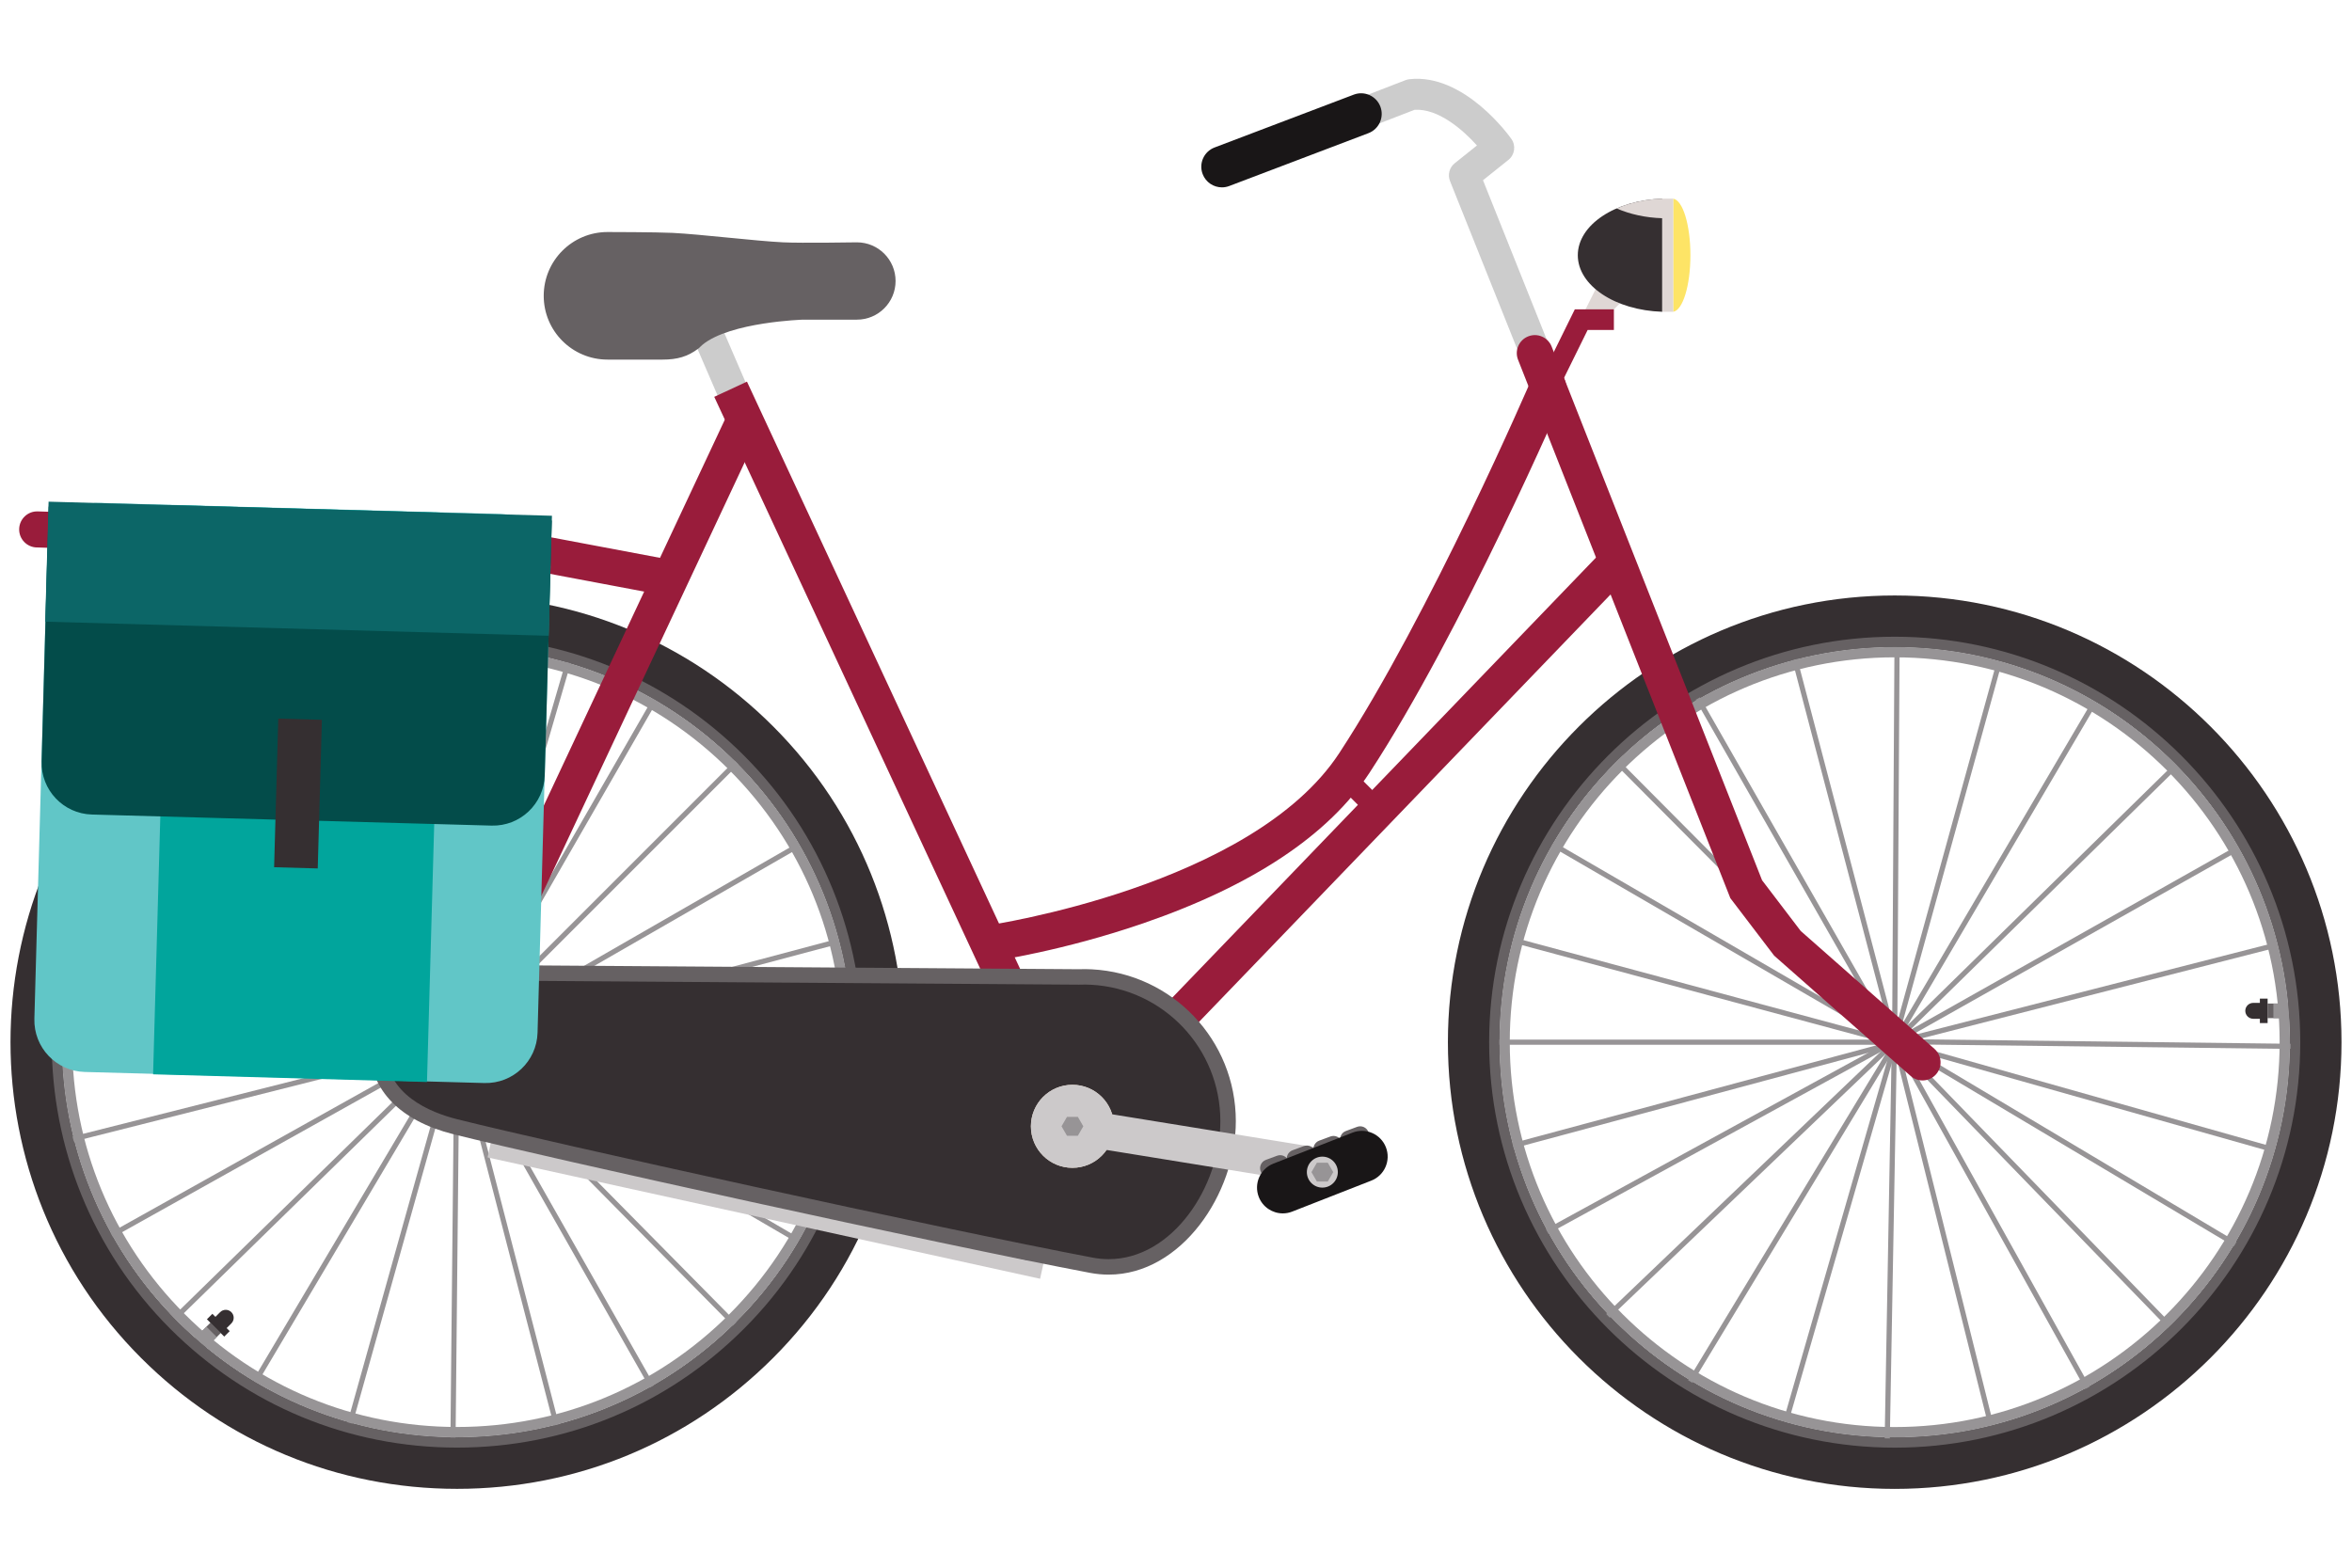 <?xml version="1.0" encoding="utf-8"?>
<!-- Generator: Adobe Illustrator 17.1.0, SVG Export Plug-In . SVG Version: 6.00 Build 0)  -->
<!DOCTYPE svg PUBLIC "-//W3C//DTD SVG 1.1//EN" "http://www.w3.org/Graphics/SVG/1.1/DTD/svg11.dtd">
<svg version="1.1" id="Layer_1" xmlns:x="http://ns.adobe.com/Extensibility/1.0/" xmlns:i="http://ns.adobe.com/AdobeIllustrator/10.0/" xmlns:graph="http://ns.adobe.com/Graphs/1.0/"
	 xmlns="http://www.w3.org/2000/svg" xmlns:xlink="http://www.w3.org/1999/xlink" xmlns:a="http://ns.adobe.com/AdobeSVGViewerExtensions/3.0/"
	 x="0px" y="0px" viewBox="0 0 600 400" enable-background="new 0 0 600 400" xml:space="preserve">
<g>
	<g>
		<g>
			
				<rect x="51.113" y="337.991" transform="matrix(0.707 0.707 -0.707 0.707 256.53 62.372)" fill="#666163" width="3.726" height="5.709"/>
			
				<rect x="50.066" y="339.037" transform="matrix(0.707 0.707 -0.707 0.707 256.964 63.418)" fill="#979496" width="3.726" height="5.709"/>
			<path fill="#352F31" d="M116.603,165.076c25.804,0,51.608,9.844,71.296,29.532c39.376,39.376,39.376,103.216,0,142.592
				c-19.688,19.688-45.492,29.532-71.296,29.532c-25.804,0-51.608-9.844-71.296-29.532c-39.376-39.376-39.376-103.216,0-142.592
				C64.995,174.92,90.799,165.076,116.603,165.076 M116.603,151.925c-30.445,0-59.068,11.856-80.595,33.384
				c-44.441,44.44-44.441,116.751,0,161.191c21.528,21.528,50.15,33.384,80.595,33.384c30.445,0,59.067-11.856,80.595-33.384
				c44.441-44.44,44.441-116.751,0-161.191C175.671,163.78,147.048,151.925,116.603,151.925L116.603,151.925z"/>
			<path fill="#666163" d="M116.603,165.076c25.804,0,51.608,9.844,71.296,29.532c39.376,39.376,39.376,103.216,0,142.592
				c-19.688,19.688-45.492,29.532-71.296,29.532c-25.804,0-51.608-9.844-71.296-29.532c-39.376-39.376-39.376-103.216,0-142.592
				C64.995,174.92,90.799,165.076,116.603,165.076 M116.603,162.446c-27.635,0-53.615,10.761-73.156,30.302
				c-40.338,40.338-40.338,105.973,0,146.312c19.541,19.541,45.521,30.302,73.156,30.302c27.635,0,53.615-10.761,73.156-30.302
				c40.338-40.338,40.338-105.973,0-146.312C170.218,173.207,144.238,162.446,116.603,162.446L116.603,162.446z"/>
			
				<rect x="141.112" y="171.788" transform="matrix(0.867 0.499 -0.499 0.867 129.851 -41.103)" fill="#979496" width="1.315" height="100.845"/>
			
				<rect x="151.6" y="179.827" transform="matrix(0.707 0.707 -0.707 0.707 207.406 -40.224)" fill="#979496" width="1.315" height="100.845"/>
			
				<rect x="159.639" y="190.315" transform="matrix(0.499 0.867 -0.867 0.499 288.876 -18.331)" fill="#979496" width="1.315" height="100.845"/>
			
				<rect x="164.677" y="202.531" transform="matrix(0.257 0.967 -0.967 0.257 367.358 28.215)" fill="#979496" width="1.316" height="100.845"/>
			
				<rect x="116.603" y="265.402" transform="matrix(1 0.003 -0.003 1 0.823 -0.515)" fill="#979496" width="100.845" height="1.315"/>
			
				<rect x="114.831" y="278.497" transform="matrix(0.965 0.263 -0.263 0.965 79.168 -33.616)" fill="#979496" width="100.845" height="1.315"/>
			
				<rect x="109.718" y="290.681" transform="matrix(0.863 0.504 -0.504 0.863 168.833 -40.998)" fill="#979496" width="100.845" height="1.315"/>
			
				<rect x="101.614" y="301.119" transform="matrix(0.703 0.712 -0.712 0.703 259.898 -18.458)" fill="#979496" width="100.845" height="1.316"/>
			
				<rect x="91.076" y="309.094" transform="matrix(0.494 0.87 -0.87 0.494 340.996 33.764)" fill="#979496" width="100.846" height="1.315"/>
			
				<rect x="78.829" y="314.057" transform="matrix(0.251 0.968 -0.968 0.251 401.479 110.646)" fill="#979496" width="100.845" height="1.315"/>
			
				<rect x="115.479" y="265.902" transform="matrix(1 0.01 -0.01 1 3.095 -1.119)" fill="#979496" width="1.315" height="100.845"/>
			
				<rect x="102.395" y="264.049" transform="matrix(0.963 0.27 -0.27 0.963 88.583 -16.138)" fill="#979496" width="1.315" height="100.845"/>
			
				<rect x="90.241" y="258.86" transform="matrix(0.86 0.51 -0.51 0.86 170.353 -3.136)" fill="#979496" width="1.315" height="100.846"/>
			
				<rect x="79.854" y="250.692" transform="matrix(0.699 0.715 -0.715 0.699 239.661 33.115)" fill="#979496" width="1.314" height="100.845"/>
			
				<rect x="71.945" y="240.106" transform="matrix(0.488 0.873 -0.873 0.488 290.728 85.348)" fill="#979496" width="1.316" height="100.845"/>
			
				<rect x="67.058" y="227.829" transform="matrix(0.245 0.97 -0.97 0.245 320.888 144.411)" fill="#979496" width="1.315" height="100.845"/>
			
				<rect x="15.764" y="264.468" transform="matrix(1 0.015 -0.015 1 4.1 -0.99)" fill="#979496" width="100.845" height="1.315"/>
			
				<rect x="17.697" y="251.395" transform="matrix(0.962 0.275 -0.275 0.962 71.856 -9.016)" fill="#979496" width="100.845" height="1.316"/>
			
				<rect x="22.961" y="239.275" transform="matrix(0.857 0.515 -0.515 0.857 134.065 -3.523)" fill="#979496" width="100.845" height="1.315"/>
			
				<rect x="31.193" y="228.938" transform="matrix(0.694 0.72 -0.72 0.694 190.31 11.512)" fill="#979496" width="100.845" height="1.315"/>
			
				<rect x="41.828" y="221.094" transform="matrix(0.483 0.876 -0.876 0.483 241.869 33.874)" fill="#979496" width="100.845" height="1.316"/>
			
				<rect x="54.135" y="216.283" transform="matrix(0.239 0.971 -0.971 0.239 290.24 63.586)" fill="#979496" width="100.845" height="1.315"/>
			
				<rect x="117.035" y="165.07" transform="matrix(1 0.021 -0.021 1 4.656 -2.478)" fill="#979496" width="1.315" height="100.845"/>
			
				<rect x="130.095" y="167.084" transform="matrix(0.96 0.28 -0.28 0.96 66.199 -27.928)" fill="#979496" width="1.315" height="100.845"/>
			<path fill="#352F31" d="M57.823,338.866l1.198-1.198c0.792-0.792,0.792-2.076,0-2.867c-0.792-0.792-2.076-0.792-2.867,0
				l-1.198,1.198l-0.775-0.775l-1.395,1.395l0.775,0.775l2.867,2.867l0.775,0.775l1.395-1.395L57.823,338.866z"/>
			<path fill="#979496" d="M116.603,167.706c26.229,0,50.889,10.214,69.436,28.761s28.761,43.207,28.761,69.436
				c0,26.229-10.214,50.889-28.761,69.436s-43.207,28.761-69.436,28.761c-26.23,0-50.889-10.214-69.436-28.761
				s-28.761-43.207-28.761-69.436c0-26.23,10.214-50.889,28.761-69.436S90.374,167.706,116.603,167.706 M116.603,165.076
				c-25.804,0-51.608,9.844-71.296,29.532c-39.376,39.376-39.376,103.216,0,142.592c19.688,19.688,45.492,29.532,71.296,29.532
				c25.804,0,51.608-9.844,71.296-29.532c39.376-39.376,39.376-103.216,0-142.592C168.211,174.92,142.407,165.076,116.603,165.076
				L116.603,165.076z"/>
		</g>
		<g>
			<rect x="578.472" y="256.054" fill="#666163" width="5.709" height="3.726"/>
			<rect x="579.952" y="256.054" fill="#979496" width="5.709" height="3.726"/>
			<path fill="#352F31" d="M483.343,165.09c55.686,0,100.828,45.142,100.828,100.828s-45.142,100.828-100.828,100.828
				c-55.686,0-100.828-45.142-100.828-100.828S427.658,165.09,483.343,165.09 M483.343,151.938
				c-62.848,0-113.979,51.131-113.979,113.979c0,62.848,51.131,113.979,113.979,113.979s113.979-51.131,113.979-113.979
				C597.323,203.069,546.192,151.938,483.343,151.938L483.343,151.938z"/>
			<path fill="#666163" d="M483.343,165.09c55.686,0,100.828,45.142,100.828,100.828s-45.142,100.828-100.828,100.828
				c-55.686,0-100.828-45.142-100.828-100.828S427.658,165.09,483.343,165.09 M483.343,162.46
				c-57.047,0-103.458,46.411-103.458,103.458s46.411,103.458,103.458,103.458s103.458-46.411,103.458-103.458
				S540.39,162.46,483.343,162.46L483.343,162.46z"/>
			
				<rect x="433.995" y="228.596" transform="matrix(0.26 0.966 -0.966 0.26 591.204 -213.187)" fill="#979496" width="1.315" height="100.845"/>
			<rect x="382.498" y="265.26" fill="#979496" width="100.845" height="1.315"/>
			
				<rect x="384.23" y="252.159" transform="matrix(0.966 0.26 -0.26 0.966 80.614 -104.249)" fill="#979496" width="100.845" height="1.315"/>
			
				<rect x="389.306" y="239.959" transform="matrix(0.865 0.502 -0.502 0.865 180.103 -188.163)" fill="#979496" width="100.845" height="1.316"/>
			
				<rect x="397.377" y="229.496" transform="matrix(0.705 0.709 -0.709 0.705 295.382 -249.705)" fill="#979496" width="100.845" height="1.315"/>
			
				<rect x="407.889" y="221.489" transform="matrix(0.496 0.868 -0.868 0.496 423.633 -285.983)" fill="#979496" width="100.846" height="1.315"/>
			
				<rect x="420.121" y="216.489" transform="matrix(0.254 0.967 -0.967 0.254 561.133 -293.106)" fill="#979496" width="100.845" height="1.315"/>
			
				<rect x="482.997" y="165.073" transform="matrix(1 0.006 -0.006 1 1.271 -2.83)" fill="#979496" width="1.315" height="100.845"/>
			
				<rect x="496.087" y="166.886" transform="matrix(0.964 0.266 -0.266 0.964 75.586 -124.165)" fill="#979496" width="1.315" height="100.845"/>
			
				<rect x="508.256" y="172.036" transform="matrix(0.862 0.507 -0.507 0.862 182.899 -227.202)" fill="#979496" width="1.315" height="100.846"/>
			
				<rect x="518.669" y="180.172" transform="matrix(0.7 0.714 -0.714 0.7 320.299 -301.628)" fill="#979496" width="1.315" height="100.845"/>
			
				<rect x="526.61" y="190.734" transform="matrix(0.491 0.871 -0.871 0.491 478.341 -336.575)" fill="#979496" width="1.315" height="100.845"/>
			
				<rect x="531.535" y="202.997" transform="matrix(0.248 0.969 -0.969 0.248 645.684 -325.001)" fill="#979496" width="1.315" height="100.845"/>
			
				<rect x="483.339" y="265.883" transform="matrix(1 0.012 -0.012 1 3.332 -6.57)" fill="#979496" width="100.845" height="1.315"/>
			
				<rect x="481.446" y="278.961" transform="matrix(0.962 0.272 -0.272 0.962 95.985 -133.996)" fill="#979496" width="100.846" height="1.314"/>
			
				<rect x="476.22" y="291.098" transform="matrix(0.859 0.512 -0.512 0.859 223.899 -228.648)" fill="#979496" width="100.845" height="1.315"/>
			
				<rect x="468.021" y="301.46" transform="matrix(0.696 0.718 -0.718 0.696 374.444 -280.397)" fill="#979496" width="100.845" height="1.315"/>
			
				<rect x="457.41" y="309.337" transform="matrix(0.486 0.874 -0.874 0.486 532.167 -284.479)" fill="#979496" width="100.845" height="1.315"/>
			
				<rect x="445.118" y="314.185" transform="matrix(0.242 0.97 -0.97 0.242 681.168 -242.138)" fill="#979496" width="100.844" height="1.316"/>
			
				<rect x="481.752" y="265.909" transform="matrix(1 0.018 -0.018 1 5.634 -8.43)" fill="#979496" width="1.315" height="100.846"/>
			
				<rect x="468.686" y="263.935" transform="matrix(0.961 0.277 -0.277 0.961 105.577 -117.821)" fill="#979496" width="1.315" height="100.845"/>
			
				<rect x="456.581" y="258.634" transform="matrix(0.856 0.518 -0.518 0.856 226.013 -192.06)" fill="#979496" width="1.315" height="100.845"/>
			
				<rect x="446.27" y="250.371" transform="matrix(0.691 0.723 -0.723 0.691 355.301 -230.079)" fill="#979496" width="1.315" height="100.844"/>
			
				<rect x="438.459" y="239.712" transform="matrix(0.48 0.877 -0.877 0.48 482.571 -234.378)" fill="#979496" width="1.315" height="100.845"/>
			<path fill="#352F31" d="M576.5,255.889h-1.694c-1.12,0-2.028,0.908-2.028,2.028c0,1.12,0.908,2.028,2.028,2.028h1.694v1.096
				h1.973v-1.096v-4.055v-1.096H576.5V255.889z"/>
			<path fill="#979496" d="M483.343,167.72c54.146,0,98.198,44.051,98.198,98.197c0,54.146-44.051,98.198-98.198,98.198
				c-54.146,0-98.197-44.051-98.197-98.198C385.146,211.771,429.197,167.72,483.343,167.72 M483.343,165.09
				c-55.686,0-100.828,45.142-100.828,100.828s45.142,100.828,100.828,100.828c55.686,0,100.828-45.142,100.828-100.828
				S539.029,165.09,483.343,165.09L483.343,165.09z"/>
		</g>
		<g>
			
				<rect x="127.552" y="286.276" transform="matrix(0.977 0.214 -0.214 0.977 68.476 -35.49)" fill="#352F31" width="140.362" height="22.865"/>
			<path fill="#CCC9CA" d="M265.329,326.282l-140.946-30.961l5.752-26.186l140.946,30.96L265.329,326.282z M129.083,292.314
				l133.239,29.267l4.058-18.479l-133.239-29.267L129.083,292.314z"/>
		</g>
		<path fill="#991C3B" d="M169.943,151.92c-0.283,0-0.57-0.026-0.857-0.08l-45.023-8.482L9.344,139.686
			c-2.541-0.081-4.535-2.206-4.453-4.747c0.081-2.542,2.213-4.548,4.747-4.453l115.431,3.693l45.722,8.615
			c2.498,0.471,4.142,2.878,3.671,5.376C174.046,150.379,172.113,151.92,169.943,151.92z"/>
		<path fill="#991C3B" d="M109.442,276.201H96.848L53.803,138.014c-0.756-2.427,0.599-5.008,3.026-5.764
			c2.428-0.758,5.008,0.598,5.764,3.026l41.03,131.719h5.819c2.542,0,4.603,2.061,4.603,4.603
			C114.045,274.14,111.984,276.201,109.442,276.201z"/>
		<g>
			<circle fill="#F4E4D2" cx="116.088" cy="267.815" r="10.592"/>
			<path fill="#991C3B" d="M116.088,266.429c0.764,0,1.386,0.622,1.386,1.386s-0.622,1.386-1.386,1.386
				c-0.764,0-1.386-0.622-1.386-1.386S115.324,266.429,116.088,266.429 M116.088,257.223c-5.85,0-10.592,4.742-10.592,10.592
				s4.742,10.592,10.592,10.592c5.85,0,10.592-4.742,10.592-10.592S121.938,257.223,116.088,257.223L116.088,257.223z"/>
		</g>
		
			<rect x="173.622" y="92.288" transform="matrix(0.396 0.918 -0.918 0.396 200.278 -112.034)" fill="#CCCCCC" width="23.369" height="7.891"/>
		<path fill="#CCCCCC" d="M395.313,109.743L369.903,46.2c-0.645-1.614-0.159-3.46,1.199-4.546l5.673-4.538
			c-3.637-4.055-9.901-9.467-15.898-9.103l-16.498,6.374l-2.843-7.36l17.019-6.576c0.317-0.123,0.649-0.204,0.986-0.241
			c13.991-1.568,25.532,14.549,26.016,15.236c1.204,1.705,0.871,4.053-0.758,5.356l-6.482,5.185l24.323,60.825L395.313,109.743z"/>
		<g>
			<line fill="#F4E4D2" x1="119.326" y1="257.732" x2="189.008" y2="109.178"/>
			<path fill="#991C3B" d="M119.323,262.336c-0.654,0-1.32-0.141-1.952-0.437c-2.301-1.08-3.292-3.821-2.213-6.122l69.681-148.555
				c1.08-2.301,3.821-3.29,6.122-2.213c2.301,1.08,3.292,3.821,2.213,6.122l-69.681,148.555
				C122.711,261.357,121.053,262.336,119.323,262.336z"/>
		</g>
		<polygon fill="#991C3B" points="272.493,295.41 182.204,101.255 190.552,97.373 275.176,279.349 411.239,138.009 417.871,144.393 
					"/>
		<path fill="#991C3B" d="M490.437,275.675c-1.081,0-2.167-0.379-3.042-1.15l-34.799-30.681l-11.184-14.678L387.258,91.796
			c-0.932-2.365,0.229-5.038,2.594-5.97c2.365-0.936,5.038,0.229,5.97,2.594l53.687,136.181l9.858,12.94l34.115,30.079
			c1.907,1.681,2.09,4.59,0.409,6.497C492.982,275.148,491.713,275.675,490.437,275.675z"/>
		<polygon fill="#DFD7D5" points="403.157,81.56 409.076,81.56 415.98,74.655 409.733,68.408 		"/>
		<path fill="#991C3B" d="M252.472,245.295c-2.255,0-4.223-1.657-4.55-3.954c-0.359-2.516,1.391-4.847,3.907-5.206
			c0.673-0.096,67.585-10.009,89.83-43.994c23.177-35.409,48.755-94.734,49.011-95.329c1.004-2.336,3.714-3.414,6.046-2.413
			c2.336,1.004,3.416,3.71,2.413,6.046c-0.259,0.602-26.148,60.653-49.767,96.738c-10.39,15.874-29.819,28.796-57.746,38.409
			c-20.479,7.048-37.764,9.554-38.489,9.657C252.906,245.28,252.688,245.295,252.472,245.295z"/>
		<polygon fill="#991C3B" points="398.283,97.846 393.565,95.521 401.74,78.929 411.706,78.929 411.706,84.19 405.013,84.19 		"/>
		<g>
			<path fill="#352F31" d="M116.088,287.472c-10.528-2.647-19.657-8.801-19.657-19.657s8.8-19.657,19.657-19.657l159.144,1.113
				c0.41-0.014,0.82-0.031,1.233-0.031c0.661,0,1.317,0.019,1.97,0.054h0.003v0c19.42,1.025,34.851,17.095,34.851,36.77
				c0,19.675-15.744,40.39-34.851,36.77C239.799,315.514,140.129,293.517,116.088,287.472z"/>
			<path fill="#666163" d="M282.815,325.223c-1.574,0-3.17-0.152-4.744-0.449c-38.765-7.344-138.525-29.369-162.463-35.388
				c-13.44-3.38-21.148-11.242-21.148-21.57c0-11.926,9.703-21.629,21.629-21.629l159.157,1.114l0.164-0.007
				c1.041-0.035,2.093-0.022,3.129,0.032c20.593,1.088,36.723,18.104,36.723,38.74C315.262,304.549,301.385,325.223,282.815,325.223
				z M116.074,250.131c-9.737,0-17.67,7.933-17.67,17.684c0,11.465,11.381,16.038,18.165,17.744
				c23.902,6.011,123.521,28.003,162.236,35.338c1.332,0.252,2.682,0.38,4.01,0.38c16.313,0,28.502-18.591,28.502-35.213
				c0-18.537-14.488-33.823-32.983-34.8c-0.927-0.048-1.859-0.062-2.786-0.03l-0.252,0.008L116.074,250.131z"/>
		</g>
		
			<rect x="341.194" y="199.859" transform="matrix(0.707 0.707 -0.707 0.707 244.878 -186.211)" fill="#991C3B" width="12.043" height="5.26"/>
		<path fill="#191617" d="M311.716,47.806c-2.122,0-4.121-1.293-4.919-3.394c-1.032-2.716,0.334-5.754,3.05-6.785l35.502-13.482
			c2.717-1.033,5.754,0.335,6.785,3.05c1.032,2.716-0.334,5.754-3.05,6.785l-35.502,13.482
			C312.967,47.695,312.336,47.806,311.716,47.806z"/>
		<g>
			<path fill="#352F31" d="M424.045,50.693c-11.992,0.368-21.545,6.677-21.545,14.428c0,7.751,9.553,14.06,21.545,14.428V50.693z"/>
			<path fill="#FDE466" d="M426.838,79.549c2.443-0.368,4.389-6.677,4.389-14.428c0-7.751-1.946-14.06-4.389-14.428V79.549z"/>
			<path fill="#DFD7D5" d="M424.045,50.693c-4.304,0.132-8.283,1.039-11.63,2.494c3.347,1.455,7.326,2.362,11.63,2.494v23.868h2.793
				V50.693H424.045z"/>
		</g>
		<g>
			<circle fill="#F4E4D2" cx="273.577" cy="287.38" r="10.592"/>
			<path fill="#CCC9CA" d="M273.577,285.994c0.764,0,1.386,0.622,1.386,1.386s-0.622,1.385-1.386,1.385s-1.386-0.621-1.386-1.385
				S272.813,285.994,273.577,285.994 M273.577,276.788c-5.85,0-10.592,4.742-10.592,10.592c0,5.849,4.742,10.591,10.592,10.591
				c5.85,0,10.592-4.742,10.592-10.591C284.168,281.53,279.426,276.788,273.577,276.788L273.577,276.788z"/>
		</g>
		<g>
			<line fill="#F4E4D2" x1="273.835" y1="287.38" x2="334.66" y2="297.243"/>
			<path fill="#CCC9CA" d="M334.666,301.847c-0.245,0-0.493-0.019-0.742-0.06l-60.825-9.863c-2.51-0.407-4.214-2.772-3.807-5.28
				c0.407-2.51,2.779-4.21,5.28-3.807l60.825,9.864c2.51,0.407,4.214,2.772,3.807,5.28
				C338.837,300.24,336.883,301.847,334.666,301.847z"/>
		</g>
		<g>
			<path fill="#666163" d="M328.691,296.223c0.433,1.17-0.165,2.469-1.334,2.902l-2.864,1.06c-1.17,0.433-2.469-0.165-2.902-1.334
				l0,0c-0.433-1.17,0.165-2.469,1.335-2.902l2.864-1.06C326.959,294.455,328.258,295.053,328.691,296.223L328.691,296.223z"/>
			<path fill="#666163" d="M335.495,293.766c0.433,1.17-0.165,2.469-1.334,2.902l-2.864,1.06c-1.17,0.433-2.469-0.165-2.902-1.334
				l0,0c-0.433-1.17,0.165-2.469,1.334-2.902l2.864-1.06C333.763,291.999,335.062,292.597,335.495,293.766L335.495,293.766z"/>
			<path fill="#666163" d="M342.298,291.31c0.433,1.17-0.165,2.469-1.335,2.902l-2.864,1.06c-1.17,0.433-2.469-0.165-2.902-1.334
				l0,0c-0.433-1.17,0.165-2.469,1.335-2.902l2.864-1.06C340.566,289.543,341.865,290.14,342.298,291.31L342.298,291.31z"/>
			<path fill="#666163" d="M349.102,288.854c0.433,1.17-0.165,2.469-1.334,2.902l-2.864,1.06c-1.17,0.433-2.469-0.165-2.902-1.335
				l0,0c-0.433-1.17,0.165-2.469,1.334-2.902l2.864-1.06C347.37,287.087,348.669,287.684,349.102,288.854L349.102,288.854z"/>
		</g>
		<g>
			<line fill="#F4E4D2" x1="327.245" y1="303.022" x2="347.423" y2="295.118"/>
			<path fill="#191617" d="M327.247,309.599c-2.627,0-5.108-1.585-6.125-4.179c-1.324-3.382,0.343-7.196,3.725-8.521l20.178-7.904
				c3.382-1.325,7.196,0.343,8.521,3.725c1.324,3.382-0.343,7.197-3.725,8.521l-20.178,7.904
				C328.856,309.454,328.045,309.599,327.247,309.599z"/>
		</g>
		<path fill="#666163" d="M171.563,59.419c7.076,0.348,21.159,2.069,28.235,2.414c4.695,0.229,18.801,0,18.801,0
			c5.447,0,9.864,4.416,9.864,9.864s-4.416,9.864-9.864,9.864H204.86c0,0-18.482,0.575-25.611,6.366l-1.067,0.985
			c-2.739,2.095-5.436,2.841-9.151,2.841c-3.513,0-10.54,0-14.053,0c-8.988,0-16.275-7.287-16.275-16.275
			s7.287-16.275,16.275-16.275C154.979,59.202,167.422,59.215,171.563,59.419z"/>
		<polygon fill="#979496" points="272.188,289.784 270.8,287.38 272.188,284.975 274.965,284.975 276.353,287.38 274.965,289.784 		
			"/>
		<circle fill="#CCC9CA" cx="337.334" cy="299.07" r="3.952"/>
		<polygon fill="#979496" points="335.946,301.474 334.557,299.07 335.946,296.665 338.722,296.665 340.111,299.07 338.722,301.474 
					"/>
	</g>
	<path fill="#61C6C7" d="M123.561,276.339l-101.954-2.826c-7.292-0.202-13.04-6.277-12.837-13.569l3.293-118.79
		c0.202-7.292,6.277-13.04,13.569-12.837l101.954,2.826c7.292,0.202,13.04,6.277,12.837,13.569l-3.293,118.79
		C136.928,270.794,130.853,276.541,123.561,276.339z"/>
	
		<rect x="41.116" y="129.741" transform="matrix(1 0.028 -0.028 1 5.637 -2.03)" fill="#01A59C" width="69.872" height="145.253"/>
	<path fill="#034C4A" d="M12.412,129.259l-1.802,65.002c-0.202,7.292,5.545,13.367,12.837,13.569l101.954,2.826
		c7.292,0.202,13.367-5.545,13.569-12.837l1.802-65.002L12.412,129.259z"/>
	
		<rect x="11.979" y="129.723" transform="matrix(1 0.028 -0.028 1 4.048 -2.055)" fill="#0C6667" width="128.411" height="30.619"/>
	
		<rect x="70.488" y="183.405" transform="matrix(1 0.028 -0.028 1 5.637 -2.03)" fill="#352F31" width="11.129" height="37.925"/>
</g>
</svg>
